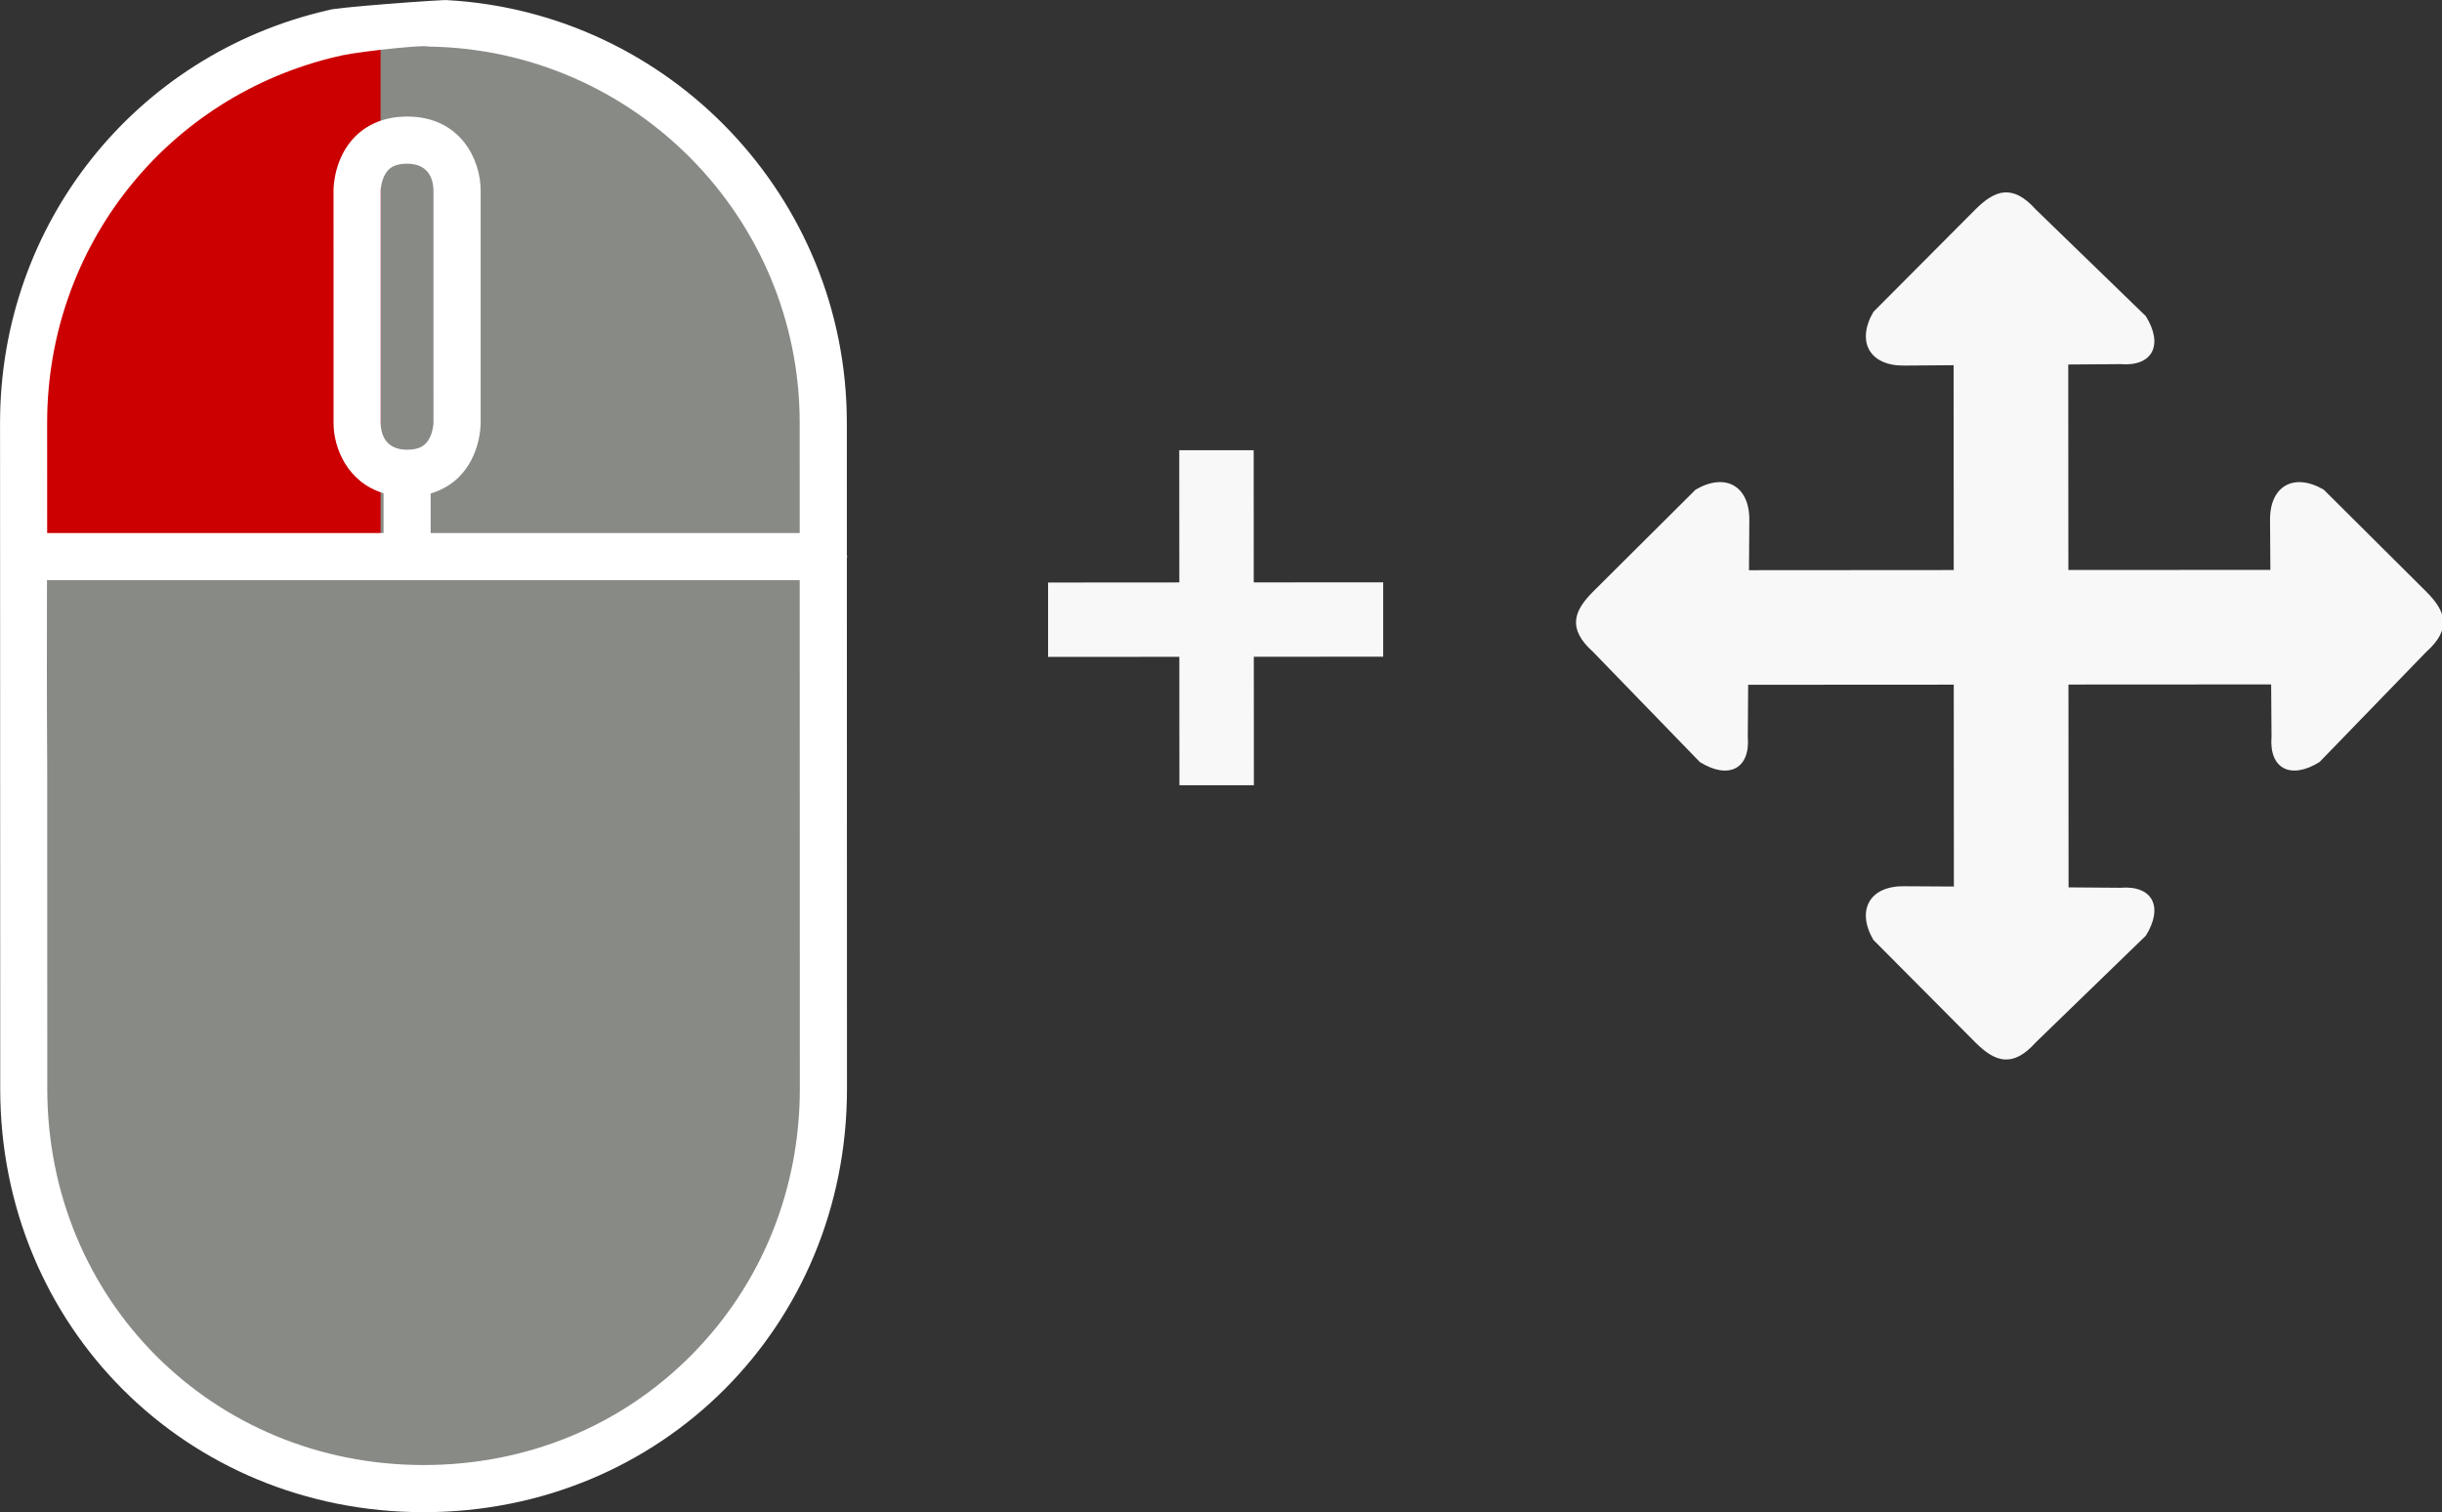 <?xml version="1.0" encoding="UTF-8" standalone="no"?>
<!-- Created with Inkscape (http://www.inkscape.org/) -->

<svg
   xmlns:dc="http://purl.org/dc/elements/1.1/"
   xmlns:cc="http://creativecommons.org/ns#"
   xmlns:rdf="http://www.w3.org/1999/02/22-rdf-syntax-ns#"
   xmlns:svg="http://www.w3.org/2000/svg"
   xmlns="http://www.w3.org/2000/svg"
   xmlns:sodipodi="http://sodipodi.sourceforge.net/DTD/sodipodi-0.dtd"
   xmlns:inkscape="http://www.inkscape.org/namespaces/inkscape"
   width="101.119"
   height="62.619"
   id="svg3818"
   version="1.1"
   inkscape:version="0.48.5 r10040"
   sodipodi:docname="mouse-drag.svg">
  <rect width="100%" height="100%" fill="#333333" stroke="none"/>
  <defs
     id="defs3">
    <clipPath
       clipPathUnits="userSpaceOnUse"
       id="clipPath3920">
      <rect
         style="color:#000000;fill:#cc0000;fill-opacity:1;fill-rule:nonzero;stroke:none;stroke-width:0.1;marker:none;visibility:visible;display:inline;overflow:visible;enable-background:accumulate"
         id="rect3922"
         width="159.492"
         height="159.492"
         x="54.26"
         y="53.788" />
    </clipPath>
  </defs>
  <sodipodi:namedview
     inkscape:document-units="mm"
     id="base"
     pagecolor="#ffffff"
     bordercolor="#666666"
     borderopacity="1.0"
     inkscape:pageopacity="0.0"
     inkscape:pageshadow="2"
     inkscape:zoom="1.4"
     inkscape:cx="164.90885"
     inkscape:cy="27.543514"
     inkscape:current-layer="layer1"
     showgrid="false"
     units="mm"
     fit-margin-top="0"
     fit-margin-left="0"
     fit-margin-right="0"
     fit-margin-bottom="0"
     inkscape:window-width="1366"
     inkscape:window-height="705"
     inkscape:window-x="-8"
     inkscape:window-y="-8"
     inkscape:window-maximized="1" />
  <g
     inkscape:label="Layer 1"
     inkscape:groupmode="layer"
     id="layer1"
     transform="translate(-92.053,-891.865)">
    <path
       style="color:#000000;fill:#888a85;fill-opacity:1;fill-rule:nonzero;stroke:none;stroke-width:0.1;marker:none;visibility:visible;display:inline;overflow:visible;enable-background:accumulate"
       d="m 125.937,923.059 c 0.727,7.735 0.698,14.817 -0.837,19.931 -2.294,7.644 -7.519,11.381 -15.131,10.25 -6.119,-0.909 -12.675,-1.381 -15.369,-9.596 -1.429,-4.359 -0.7,-12.158 -0.599,-20.585 0.115,-9.56 -0.388,-16.163 1.022,-20.721 2.41,-7.787 8.616,-9.514 14.946,-9.461 6.055,0.051 11.528,2.066 13.951,8.51 1.867,4.964 1.21,13.091 2.017,21.671 z"
       id="path3794"
       inkscape:connector-curvature="0"
       sodipodi:nodetypes="sssssssss" />
    <path
       style="color:#000000;fill:#cc0000;fill-opacity:1;fill-rule:nonzero;stroke:none;stroke-width:0.1;marker:none;visibility:visible;display:inline;overflow:visible;enable-background:accumulate"
       d="m 97.155,898.501 c 2.315,-4.068 6.475,-4.689 10.657,-5.268 l 0,20.982 -14.419,0 c -1.011,-6.27 0.599,-11.346 3.761,-15.714 z"
       id="rect3894"
       inkscape:connector-curvature="0"
       sodipodi:nodetypes="ccccc" />
    <path
       inkscape:connector-curvature="0"
       id="path7"
       d="m 105.653,892.289 c -0.02,0.217 0.296,1.73 0.416,1.918 0.065,-0.108 3.446,-0.511 3.732,-0.413 8.492,0.116 15.366,7.06 15.366,15.579 l 6.5e-4,4.566 -15.282,-7.3e-4 0,-1.636 c 0.542,-0.161 0.924,-0.437 1.171,-0.684 0.874,-0.874 0.9,-2.087 0.9,-2.223 l 0,-9.658 c -7.2e-4,-1.225 -0.811,-3.045 -3.046,-3.046 -1.094,0 -1.771,0.448 -2.146,0.823 -0.873,0.873 -0.899,2.087 -0.9,2.223 l 6.4e-4,9.657 c 7.3e-4,1.023 0.579,2.449 2.07,2.895 l 0,1.649 -13.929,7.3e-4 -0.001,-4.565 c 7.28e-4,-7.302 4.961,-13.546 12.063,-15.183 0.526,-0.12 1.544,-0.886 1.423,-1.411 -0.121,-0.525 -1.335,-0.611 -1.86,-0.491 -7.992,1.843 -13.576,8.868 -13.576,17.085 l 0.007,27.579 c 0,9.83 7.701,17.532 17.532,17.532 4.915,6.5e-4 9.298,-1.925 12.452,-5.079 3.154,-3.154 5.079,-7.538 5.079,-12.452 l -0.005,-21.974 c 10e-4,-0.024 0.013,-0.041 0.013,-0.064 0,-0.024 -0.012,-0.042 -0.013,-0.064 l -0.001,-5.477 c 0,-9.335 -7.334,-16.989 -16.543,-17.504 0.007,-0.041 -4.952,0.318 -4.922,0.421 z m 2.163,17.106 0,-9.658 c -6.5e-4,-0.005 0.024,-0.54 0.327,-0.843 0.062,-0.062 0.25,-0.25 0.766,-0.25 0.929,-6.5e-4 1.084,0.691 1.093,1.093 l 6.5e-4,9.657 c 0,0.005 -0.024,0.54 -0.328,0.844 -0.062,0.062 -0.25,0.25 -0.766,0.25 -0.928,-8e-5 -1.084,-0.692 -1.093,-1.093 z m 17.357,27.557 c 0,4.193 -1.594,8.108 -4.488,11.026 -2.937,2.961 -6.853,4.554 -11.093,4.555 -8.736,-10e-4 -15.58,-6.845 -15.581,-15.581 l -0.005,-21.063 14.903,6.5e-4 10e-4,8e-5 7.2e-4,-7.3e-4 16.257,0 z"
       sodipodi:nodetypes="cccccccssccsccccccccccccscccccccccscccscccccccccccc"
       style="fill:#ffffff" />
    <g
       transform="matrix(0.134,0,0,0.134,157.313,899.829)"
       id="g3"
       style="fill:#f8f8f8;fill-opacity:1">
      <path
         inkscape:connector-curvature="0"
         style="fill:#f8f8f8;fill-opacity:1"
         d="M 262.833,123.5 231.072,91.9 c -9.252,-5.399 -16.743,-1.135 -16.609,9.493 l 0.107,15.286 -62.422,0.036 -0.036,-63.504 16.126,-0.116 c 9.869,0.805 13.409,-5.855 7.849,-14.821 L 142.065,5.289 C 134.824,-2.783 129.353,-0.593 123.516,5.191 L 91.907,36.933 c -5.399,9.252 -1.126,16.734 9.493,16.609 l 15.286,-0.116 0.036,63.307 -63.272,0.045 0.107,-15.393 C 53.673,90.765 46.191,86.492 36.939,91.892 l -31.752,31.6 c -5.784,5.828 -8.001,11.308 0.098,18.549 l 32.986,34.031 c 8.957,5.551 15.635,2.029 14.812,-7.858 l 0.116,-16.028 63.531,-0.036 0.036,62.387 -15.366,-0.089 c -10.62,-0.143 -14.902,7.366 -9.493,16.6 l 31.609,31.779 c 5.837,5.766 11.317,7.983 18.549,-0.125 l 34.023,-32.977 c 5.56,-8.957 2.038,-15.626 -7.849,-14.803 l -16.028,-0.125 -0.036,-62.682 62.637,-0.036 0.116,16.135 c -0.805,9.869 5.864,13.409 14.821,7.858 l 32.977,-34.031 c 8.09,-7.241 5.891,-12.712 0.107,-18.541 z"
         id="path5" />
    </g>
    <g
       transform="matrix(0.087,0,0,0.087,130.732,905.828)"
       id="g3-1"
       style="fill:#f8f8f8;fill-opacity:1"
       clip-path="url(#clipPath3920)">
      <path
         inkscape:connector-curvature="0"
         style="fill:#f8f8f8;fill-opacity:1"
         d="M 262.833,123.5 231.072,91.9 c -9.252,-5.399 -16.743,-1.135 -16.609,9.493 l 0.107,15.286 -62.422,0.036 -0.036,-63.504 16.126,-0.116 c 9.869,0.805 13.409,-5.855 7.849,-14.821 L 142.065,5.289 C 134.824,-2.783 129.353,-0.593 123.516,5.191 L 91.907,36.933 c -5.399,9.252 -1.126,16.734 9.493,16.609 l 15.286,-0.116 0.036,63.307 -63.272,0.045 0.107,-15.393 C 53.673,90.765 46.191,86.492 36.939,91.892 l -31.752,31.6 c -5.784,5.828 -8.001,11.308 0.098,18.549 l 32.986,34.031 c 8.957,5.551 15.635,2.029 14.812,-7.858 l 0.116,-16.028 63.531,-0.036 0.036,62.387 -15.366,-0.089 c -10.62,-0.143 -14.902,7.366 -9.493,16.6 l 31.609,31.779 c 5.837,5.766 11.317,7.983 18.549,-0.125 l 34.023,-32.977 c 5.56,-8.957 2.038,-15.626 -7.849,-14.803 l -16.028,-0.125 -0.036,-62.682 62.637,-0.036 0.116,16.135 c -0.805,9.869 5.864,13.409 14.821,7.858 l 32.977,-34.031 c 8.09,-7.241 5.891,-12.712 0.107,-18.541 z"
         id="path5-7" />
    </g>
  </g>
</svg>

